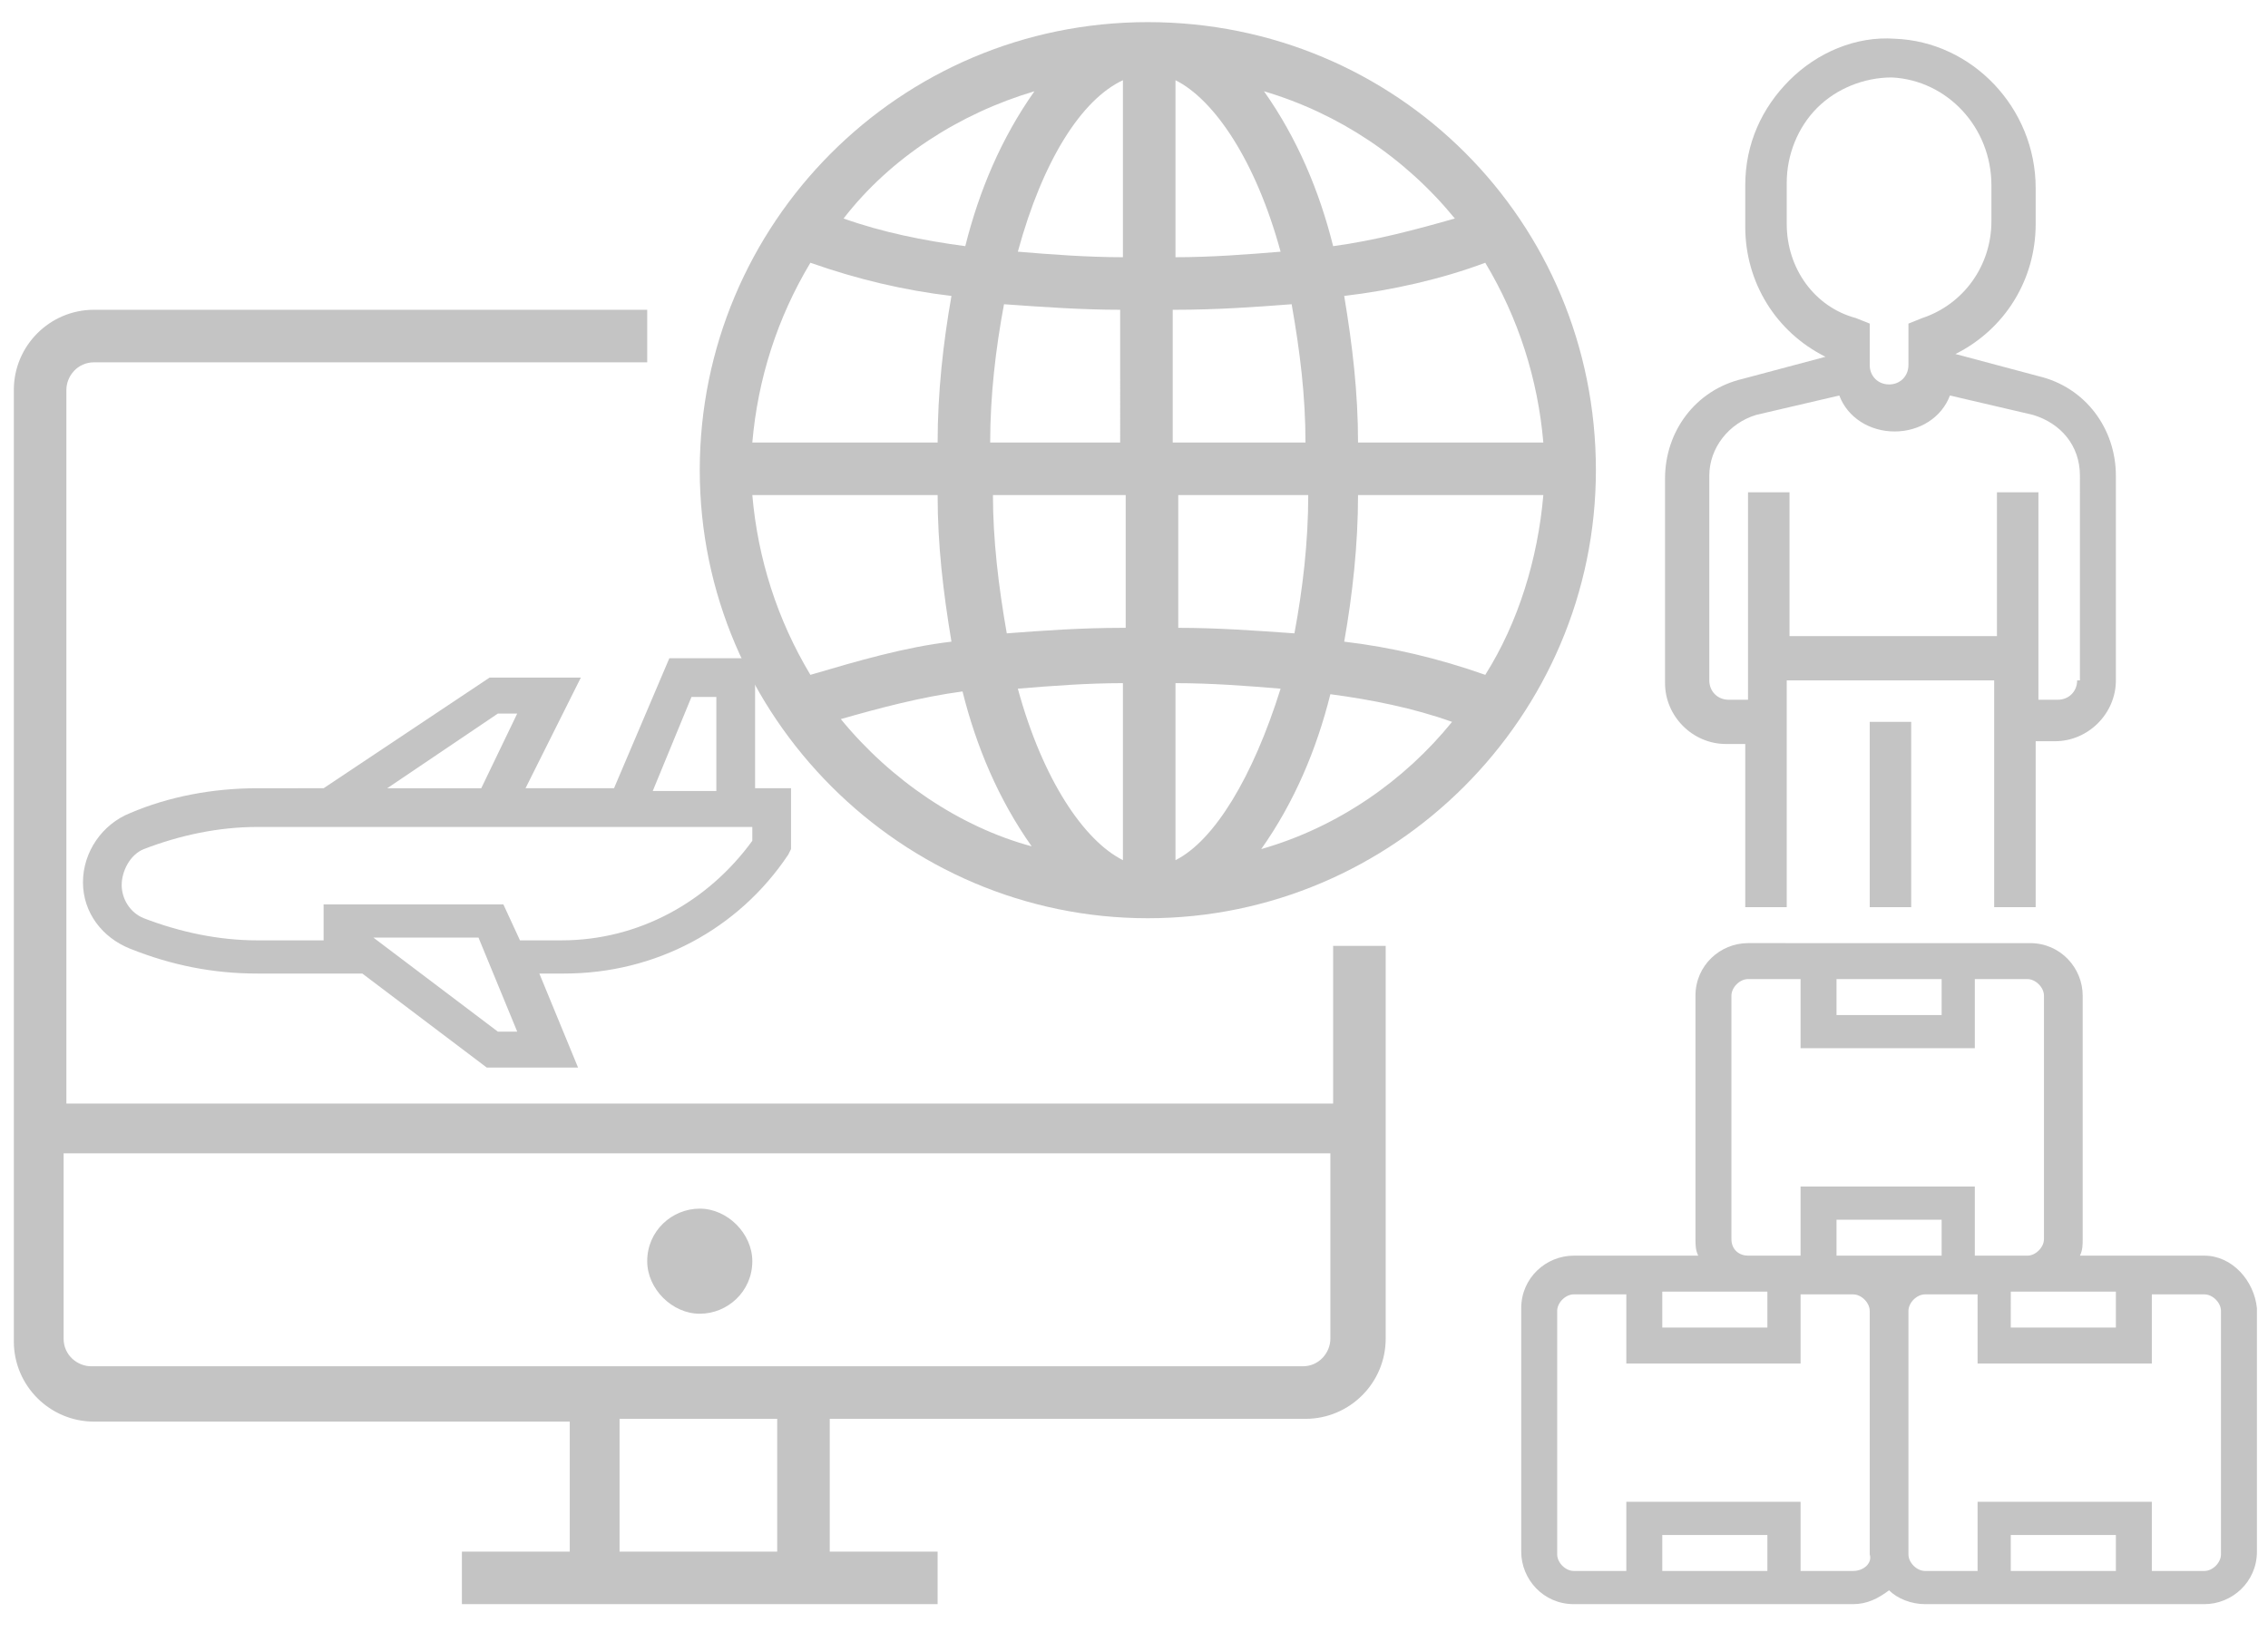 <?xml version="1.0" encoding="utf-8"?>
<!-- Generator: Adobe Illustrator 24.1.1, SVG Export Plug-In . SVG Version: 6.00 Build 0)  -->
<svg version="1.1" id="Layer_1" xmlns="http://www.w3.org/2000/svg" xmlns:xlink="http://www.w3.org/1999/xlink" x="0px" y="0px"
	 viewBox="0 0 82 59" style="enable-background:new 0 0 82 59;" xml:space="preserve">
<style type="text/css">
	.st0{fill:#FC6A55;}
	.st1{fill:#EDEDED;}
	.st2{fill:none;stroke:#FC6A55;stroke-miterlimit:10;}
	.st3{fill:#222F3F;}
	.st4{fill:#383838;}
	.st5{fill:#FFFFFF;}
	.st6{fill:#656D7A;}
	.st7{fill:#C4C4C4;}
	.st8{filter:url(#Adobe_OpacityMaskFilter);}
	.st9{fill-rule:evenodd;clip-rule:evenodd;fill:#FFFFFF;}
	.st10{mask:url(#mask-2_8_);fill-rule:evenodd;clip-rule:evenodd;}
	.st11{filter:url(#Adobe_OpacityMaskFilter_1_);}
	.st12{mask:url(#mask-2_7_);fill-rule:evenodd;clip-rule:evenodd;}
	.st13{filter:url(#Adobe_OpacityMaskFilter_2_);}
	.st14{mask:url(#mask-2_6_);fill-rule:evenodd;clip-rule:evenodd;}
	.st15{filter:url(#Adobe_OpacityMaskFilter_3_);}
	.st16{mask:url(#mask-2_5_);fill-rule:evenodd;clip-rule:evenodd;}
	.st17{filter:url(#Adobe_OpacityMaskFilter_4_);}
	.st18{mask:url(#mask-2_2_);fill:none;stroke:#000000;stroke-width:1.5;stroke-miterlimit:10;}
	.st19{fill:#B4A3EE;}
	.st20{fill:#434343;}
	.st21{fill:#434343;stroke:#F9F9F9;stroke-width:0.25;stroke-miterlimit:10;}
	.st22{fill:none;stroke:#FC6A55;stroke-width:0.5;stroke-miterlimit:10;}
	.st23{fill:none;stroke:#FC6A55;stroke-width:0.75;stroke-miterlimit:10;}
	.st24{fill:#FC6A55;stroke:#FC6A55;stroke-width:0.5;stroke-miterlimit:10;}
	.st25{opacity:0.153;fill:url(#Path_36_);enable-background:new    ;}
	.st26{opacity:0.1;fill:#590BB2;enable-background:new    ;}
	.st27{fill:#8E8CA8;}
	.st28{fill:#F5F4F9;}
	.st29{fill:#FFD5B8;}
	.st30{fill:#FC8473;}
	.st31{fill:#1C3475;}
	.st32{fill:#DDD9E4;}
	.st33{fill:#828FB3;}
	.st34{opacity:7.584635e-02;fill:url(#Path_37_);enable-background:new    ;}
	.st35{fill:#FFBE92;}
	.st36{fill:#FB8E7F;}
	.st37{fill:#FDB1A6;}
	.st38{fill:#FC806F;}
	.st39{fill:#FFE783;}
	.st40{fill:#104478;}
	.st41{fill:none;stroke:#FFFFFF;stroke-miterlimit:10;}
	.st42{fill:none;stroke:#000000;stroke-width:0.15;stroke-miterlimit:10;}
	.st43{opacity:0.1;fill:url(#Path_38_);enable-background:new    ;}
	.st44{opacity:0.1;fill:url(#Path_39_);enable-background:new    ;}
	.st45{fill-rule:evenodd;clip-rule:evenodd;fill:#FC6A55;}
	.st46{fill-rule:evenodd;clip-rule:evenodd;}
	.st47{fill:#FF6757;}
	.st48{fill:#666666;}
	.st49{fill:none;stroke:#FFFFFF;stroke-width:0.5;stroke-miterlimit:10;}
	.st50{fill:#F16A56;}
	.st51{fill:#515252;}
	.st52{fill:#F26A56;}
	.st53{fill:none;stroke:#F16A56;stroke-miterlimit:10;}
	.st54{fill:none;stroke:#929292;stroke-miterlimit:10;}
	.st55{fill:#929292;}
	.st56{fill:none;stroke:#000000;stroke-width:0.5;stroke-miterlimit:10;}
	.st57{fill:#A8A7A7;}
	.st58{fill:#F79F91;}
	.st59{fill:#9BDBD5;}
	.st60{fill:#222121;}
</style>
<path class="st7" d="M73.7,13.6l-3-0.8c1.8-0.9,2.9-2.7,2.9-4.7V6.8c0-2.9-2.3-5.3-5.1-5.4c-1.4-0.1-2.8,0.5-3.8,1.5
	c-1,1-1.6,2.3-1.6,3.8v1.5c0,2,1.1,3.8,2.9,4.7l-3,0.8c-1.7,0.4-2.8,1.9-2.8,3.6v7.4c0,1.2,1,2.2,2.2,2.2h0.7v16.4h10.5V26.8h0.7
	c1.2,0,2.2-1,2.2-2.2v-7.4C76.5,15.5,75.4,14,73.7,13.6z M64.6,8.1V6.6c0-1,0.4-2,1.1-2.7c0.7-0.7,1.7-1.1,2.7-1.1
	c2,0.1,3.6,1.8,3.6,3.9v1.3c0,1.6-1,3-2.5,3.5l-0.5,0.2v1.5c0,0.4-0.3,0.7-0.7,0.7s-0.7-0.3-0.7-0.7v-1.5l-0.5-0.2
	C65.6,11.1,64.6,9.7,64.6,8.1z M72.1,41.8h-3V26.1h-1.5v15.7h-3V24.6h7.5V41.8z M75.1,24.6c0,0.4-0.3,0.7-0.7,0.7h-0.7v-7.5h-1.5
	v5.2h-7.5v-5.2h-1.5v7.5h-0.7c-0.4,0-0.7-0.3-0.7-0.7v-7.4c0-1,0.7-1.9,1.7-2.2l3-0.7c0.3,0.8,1.1,1.3,2,1.3c0.9,0,1.7-0.5,2-1.3
	l3,0.7c1,0.3,1.7,1.1,1.7,2.2V24.6z"/>
<polyline class="st5" points="81.5,58.3 53.5,58.3 53.5,32.8 81.5,32.8 "/>
<path class="st7" d="M4.7,34.3c1.5,0.6,3,0.9,4.6,0.9h3.8l4.5,3.4h3.3l-1.4-3.4h0.9c3.3,0,6.3-1.6,8.1-4.3l0.1-0.2v-2.2h-1.3v-4.7
	h-3.1l-2,4.7h-3.2l2-4h-3.3l-6,4H9.3c-1.6,0-3.2,0.3-4.6,0.9c-1,0.4-1.7,1.4-1.7,2.5S3.7,33.9,4.7,34.3z M18,37.3l-4.5-3.4h3.8
	l1.4,3.4H18z M25,25.2h0.9v3.4h-2.3L25,25.2z M18,25.8h0.7l-1.3,2.7H14L18,25.8z M5.2,30.7c1.3-0.5,2.7-0.8,4.1-0.8h17.9v0.5
	c-1.6,2.2-4.1,3.6-6.9,3.6h-1.5l-0.6-1.3h-6.5v1.3H9.3c-1.4,0-2.8-0.3-4.1-0.8c-0.5-0.2-0.8-0.7-0.8-1.2S4.7,30.9,5.2,30.7z"/>
<path class="st7" d="M79.7,45.4h-4.5c0.1-0.2,0.1-0.4,0.1-0.6V36c0-1-0.8-1.9-1.9-1.9H63.2c-1,0-1.9,0.8-1.9,1.9v8.8
	c0,0.2,0,0.4,0.1,0.6h-4.5c-1,0-1.9,0.8-1.9,1.9v8.8c0,1,0.8,1.9,1.9,1.9H67c0.5,0,0.9-0.2,1.3-0.5c0.3,0.3,0.8,0.5,1.3,0.5h10.1
	c1,0,1.9-0.8,1.9-1.9v-8.8C81.5,46.3,80.7,45.4,79.7,45.4z M67,45.4h-0.6v-1.3h3.8v1.3H67z M60.1,46.7h3.8V48h-3.8V46.7z M72.7,46.7
	h3.8V48h-3.8V46.7z M66.4,35.4h3.8v1.3h-3.8V35.4z M62.6,44.8V36c0-0.3,0.3-0.6,0.6-0.6h1.9v2.5h6.3v-2.5h1.9c0.3,0,0.6,0.3,0.6,0.6
	v8.8c0,0.3-0.3,0.6-0.6,0.6h-1.9v-2.5h-6.3v2.5h-1.9C62.9,45.4,62.6,45.2,62.6,44.8z M63.9,56.8h-3.8v-1.3h3.8V56.8z M67,56.8h-1.9
	v-2.5h-6.3v2.5h-1.9c-0.3,0-0.6-0.3-0.6-0.6v-8.8c0-0.3,0.3-0.6,0.6-0.6h1.9v2.5h6.3v-2.5H67c0.3,0,0.6,0.3,0.6,0.6v8.8
	C67.7,56.5,67.4,56.8,67,56.8z M76.5,56.8h-3.8v-1.3h3.8V56.8z M80.3,56.2c0,0.3-0.3,0.6-0.6,0.6h-1.9v-2.5h-6.3v2.5h-1.9
	c-0.3,0-0.6-0.3-0.6-0.6v-8.8c0-0.3,0.3-0.6,0.6-0.6h1.9v2.5h6.3v-2.5h1.9c0.3,0,0.6,0.3,0.6,0.6V56.2z"/>
<path class="st7" d="M20.5,56.1h-3.8V58h17.2v-1.9H30v-4.8h17.2c1.6,0,2.9-1.3,2.9-2.9V34.2h-1.9v5.7H2.4V14.1c0-0.5,0.4-1,1-1h20
	v-1.9h-20c-1.6,0-2.9,1.3-2.9,2.9v34.4c0,1.6,1.3,2.9,2.9,2.9h17.2V56.1z M28.1,56.1h-5.7v-4.8h5.7V56.1z M3.3,49.4
	c-0.5,0-1-0.4-1-1v-6.7h45.8v6.7c0,0.5-0.4,1-1,1H3.3z"/>
<path class="st7" d="M27.2,45.6c0,1.1-0.9,1.9-1.9,1.9s-1.9-0.9-1.9-1.9c0-1.1,0.9-1.9,1.9-1.9S27.2,44.6,27.2,45.6z"/>
<path class="st7" d="M41.5,0.8c-9,0-16.2,7.3-16.2,16.2s7.3,16.2,16.2,16.2S57.7,25.9,57.7,17C57.7,8,50.5,0.8,41.5,0.8z M37.4,3.3
	c-1.2,1.7-2,3.6-2.5,5.6c-1.5-0.2-3-0.5-4.4-1C32.2,5.7,34.7,4.1,37.4,3.3z M29.3,9.5c1.7,0.6,3.4,1,5.1,1.2
	c-0.3,1.7-0.5,3.5-0.5,5.3h-6.7C27.4,13.7,28.1,11.5,29.3,9.5z M29.3,24.4c-1.2-2-1.9-4.2-2.1-6.5h6.7c0,1.8,0.2,3.5,0.5,5.3
	C32.7,23.4,31,23.9,29.3,24.4z M30.4,26c1.4-0.4,2.9-0.8,4.4-1c0.5,2,1.3,3.9,2.5,5.6C34.7,29.9,32.2,28.2,30.4,26z M40.6,31.1
	c-1.4-0.7-2.9-2.9-3.8-6.2c1.2-0.1,2.5-0.2,3.8-0.2V31.1z M40.6,22.7c-1.5,0-2.9,0.1-4.2,0.2c-0.3-1.7-0.5-3.4-0.5-5h4.8V22.7z
	 M40.6,16h-4.8c0-1.7,0.2-3.4,0.5-5c1.4,0.1,2.8,0.2,4.2,0.2V16z M40.6,9.3c-1.3,0-2.6-0.1-3.8-0.2c0.9-3.3,2.3-5.5,3.8-6.2V9.3z
	 M52.6,7.9c-1.4,0.4-2.9,0.8-4.4,1c-0.5-2-1.3-3.9-2.5-5.6C48.4,4.1,50.8,5.7,52.6,7.9z M42.5,2.9c1.4,0.7,2.9,2.9,3.8,6.2
	c-1.2,0.1-2.5,0.2-3.8,0.2V2.9z M42.5,11.2c1.5,0,2.9-0.1,4.2-0.2c0.3,1.7,0.5,3.3,0.5,5h-4.8V11.2z M42.5,17.9h4.8
	c0,1.7-0.2,3.4-0.5,5c-1.4-0.1-2.8-0.2-4.2-0.2V17.9z M42.5,31.1v-6.4c1.3,0,2.6,0.1,3.8,0.2C45.3,28.1,43.9,30.4,42.5,31.1z
	 M45.6,30.7c1.2-1.7,2-3.6,2.5-5.6c1.5,0.2,3,0.5,4.4,1C50.8,28.2,48.4,29.9,45.6,30.7z M53.7,24.4c-1.7-0.6-3.4-1-5.1-1.2
	c0.3-1.7,0.5-3.5,0.5-5.3h6.7C55.6,20.2,54.9,22.5,53.7,24.4z M55.8,16h-6.7c0-1.8-0.2-3.5-0.5-5.3c1.7-0.2,3.5-0.6,5.1-1.2
	C54.9,11.5,55.6,13.7,55.8,16z"/>
</svg>
